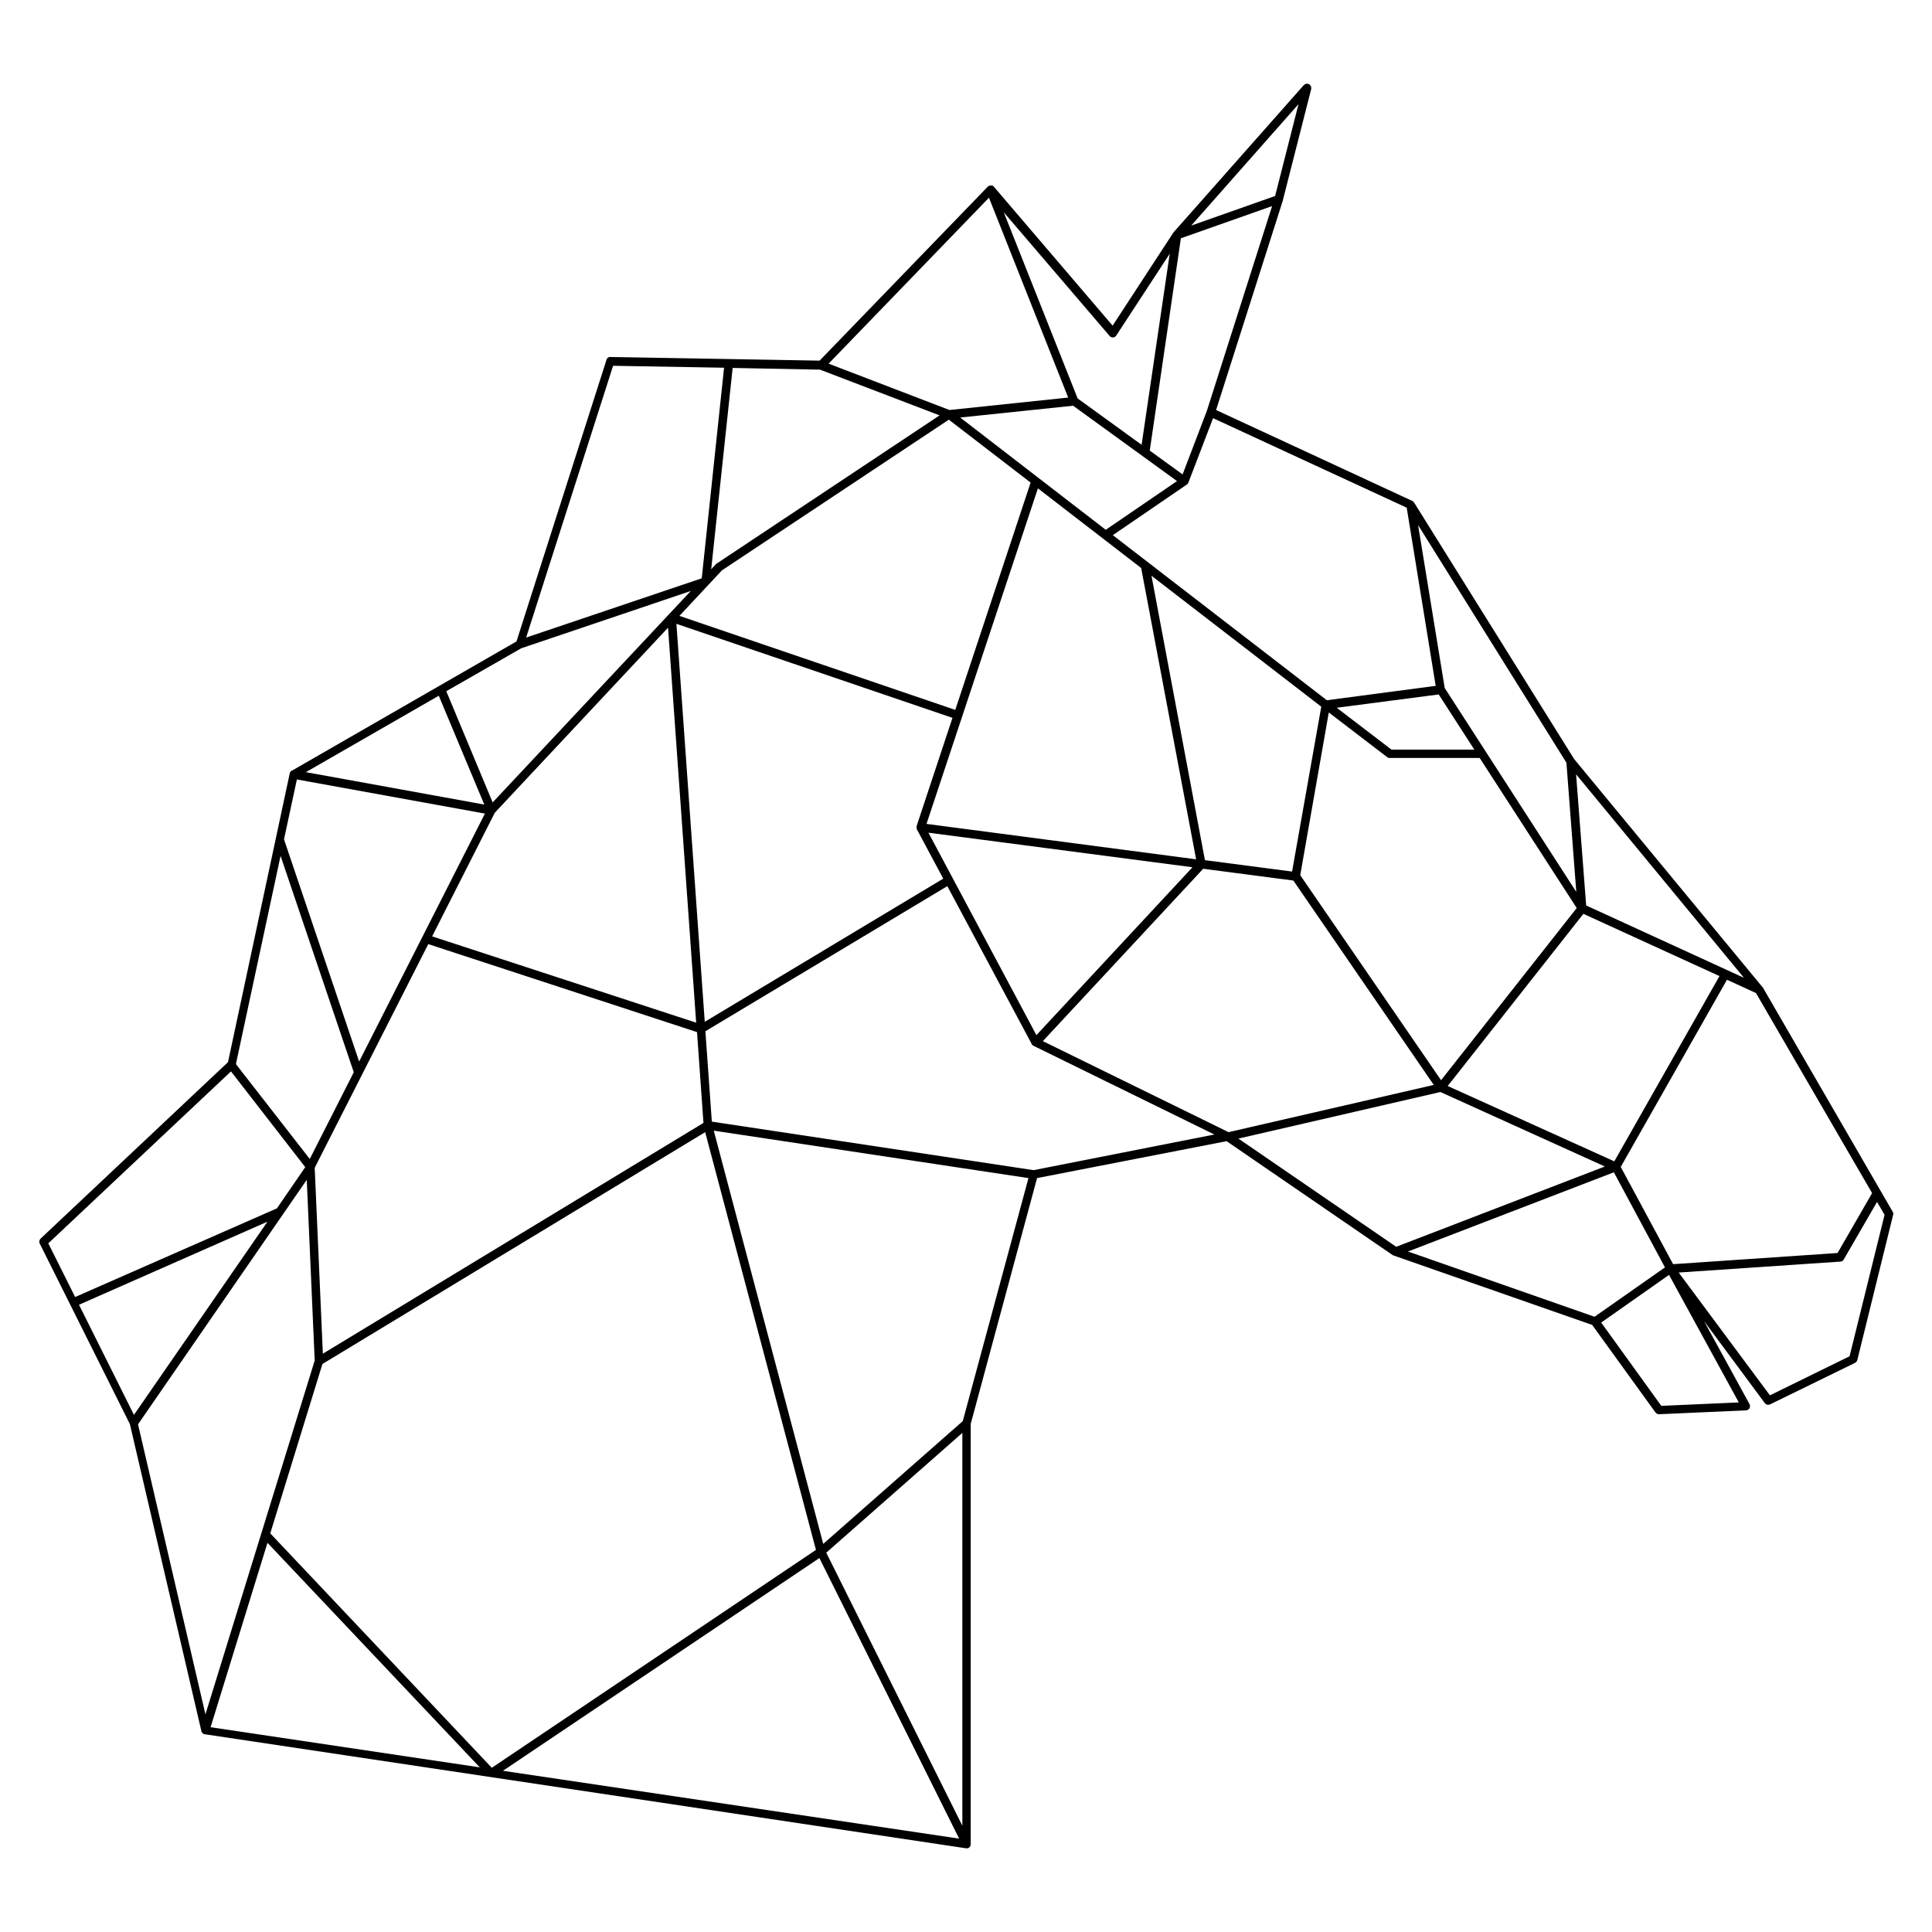 <?xml version="1.0" encoding="utf-8"?>
<svg xmlns="http://www.w3.org/2000/svg" viewBox="0 0 900 900" xml:space="preserve">
<path d="M881.7,564.5L821.2,460c0,0,0,0,0,0c0,0,0-0.1-0.1-0.1c0,0-0.1-0.1-0.1-0.1l-87.7-106.2l-74.5-119.4l0,0
	c-0.1-0.2-0.2-0.3-0.3-0.4c0,0,0,0-0.1-0.1c-0.1-0.1-0.3-0.2-0.4-0.3l0,0L566.5,191l31.1-97.6c0,0,0-0.1,0-0.1c0,0,0,0,0,0
	c0,0,0,0,0,0l13.2-51.8c0.2-0.9-0.2-1.8-1-2.3c-0.8-0.4-1.8-0.2-2.4,0.4l-60.6,68.5c0,0,0,0,0,0c0,0,0,0,0,0c0,0-0.1,0.1-0.1,0.1
	l-28.4,43.5l-55.3-64.7c0,0,0,0,0,0c-0.1-0.1-0.1-0.1-0.2-0.2c0,0-0.1-0.1-0.1-0.1c-0.1,0-0.1-0.1-0.2-0.1c0,0-0.1-0.1-0.1-0.1
	c-0.1,0-0.2-0.1-0.2-0.1c0,0-0.1,0-0.1,0c-0.1,0-0.2,0-0.3,0c0,0-0.1,0-0.1,0c-0.4,0-0.8,0.1-1.2,0.3c0,0,0,0-0.1,0
	c-0.1,0.1-0.2,0.1-0.2,0.2c0,0,0,0,0,0l-78.4,81.1l-97.4-1.7c-0.9-0.1-1.7,0.5-1.9,1.4l-41.9,131.1l-104.6,60.2c0,0,0,0-0.1,0
	c-0.1,0-0.1,0.1-0.2,0.1c0,0-0.1,0.1-0.1,0.1c-0.1,0.1-0.1,0.1-0.2,0.2c0,0-0.1,0.1-0.1,0.1c0,0.1-0.1,0.1-0.1,0.2
	c0,0-0.1,0.1-0.1,0.1c0,0.1-0.1,0.2-0.1,0.2c0,0,0,0.1,0,0.1l-28.8,134.7l-87.3,82.2c-0.6,0.6-0.8,1.6-0.4,2.3l42,84.1l33.3,143
	c0,0,0,0,0,0c0,0.2,0.1,0.3,0.2,0.5c0,0,0,0.1,0.1,0.1c0.1,0.1,0.2,0.3,0.3,0.4c0,0,0,0,0.1,0.1c0.1,0.1,0.3,0.2,0.4,0.3
	c0,0,0.1,0,0.1,0c0.1,0,0.2,0.1,0.4,0.1c0,0,0.1,0,0.1,0L450,861c0.1,0,0.2,0,0.3,0c0,0,0,0,0,0c0,0,0,0,0,0c0.1,0,0.3,0,0.4,0
	c0,0,0.1,0,0.1,0c0.1,0,0.2-0.1,0.3-0.1c0,0,0.1,0,0.1-0.1c0.1,0,0.1-0.1,0.2-0.1c0,0,0.1-0.1,0.1-0.1c0,0,0.1-0.1,0.1-0.1
	c0.1-0.1,0.1-0.1,0.2-0.2c0,0,0.1-0.1,0.1-0.1c0-0.1,0.1-0.1,0.1-0.2c0-0.1,0-0.1,0.1-0.2c0-0.1,0.1-0.1,0.1-0.2c0-0.1,0-0.1,0-0.2
	c0-0.1,0-0.2,0-0.2c0,0,0-0.1,0-0.1V663.3l30.9-114.5l88.3-17.2l77.4,53.1c0,0,0,0,0,0c0,0,0.1,0,0.1,0c0.1,0.1,0.2,0.1,0.4,0.2
	l92.4,32.3l29.5,40.8c0.4,0.5,1,0.8,1.7,0.8l40.4-1.8c0.7,0,1.3-0.4,1.7-1c0.3-0.6,0.3-1.3,0-1.9l-21.2-38.7l28.3,38.2
	c0.6,0.8,1.6,1,2.5,0.6l39.5-19.3c0.5-0.3,0.9-0.7,1.1-1.3l16.7-67.7C882.1,565.5,882,565,881.7,564.5z M872.1,555.8L856,583.7
	l-76.6,5.2L755,543.6l49.5-87.2l13.5,6.2L872.1,555.8z M324.7,480.8l3,42.3L150.4,630.6l-3.8-86.6l22.1-43.5l0,0l30.8-60.7
	L324.7,480.8z M201.3,436.2l29.2-57.6l80.7-86.2l13.1,184L201.3,436.2z M315.1,290.6l128.6,43.8L427,384.8c0,0.1,0,0.1,0,0.2
	c0,0.1,0,0.1,0,0.2c0,0.1,0,0.1,0,0.2c0,0.1,0,0.1,0,0.2c0,0,0,0.1,0,0.1c0,0.1,0,0.2,0,0.3c0,0,0,0.1,0,0.1c0,0.1,0.1,0.2,0.1,0.2
	c0,0,0,0,0,0l12.3,23L328.3,476L315.1,290.6z M480.1,224.8L445,330.7l-128.5-43.8l19.8-21.2L442,195.5L480.1,224.8z M447.3,194.5
	l52.6-5.5l48.4,35.1l-33.2,22.7L447.3,194.5z M432.5,387.9l123,16.1l-72.7,78.2L432.5,387.9z M431.6,383.8l51.9-156.3l48.1,37.1
	l25.6,135.7L431.6,383.8z M536.4,268.2l79.1,61L601.9,406l-40.6-5.3L536.4,268.2z M619,331.9l27.2,20.8c0.3,0.3,0.8,0.4,1.2,0.4
	h41.9l45.2,69.9l-63.2,80.2l-65.6-95.5L619,331.9z M622.7,329.7l47.5-6.2l16.6,25.7h-38.6L622.7,329.7z M737.6,425.7l63.4,29
	l-49,86.3l-77.6-35.1L737.6,425.7z M812.4,455.5l-73.5-33.7l-4.7-61.1L812.4,455.5z M729.7,355.3l4.6,60.2L673,320.5l-12.4-75.9
	L729.7,355.3z M655.3,236.5l13.5,83l-50.7,6.7l-99.7-76.9l34.5-23.6c0.1,0,0.1-0.1,0.1-0.1c0,0,0.1-0.1,0.1-0.1
	c0.1-0.1,0.1-0.2,0.2-0.2c0,0,0.1-0.1,0.1-0.1c0.1-0.1,0.1-0.2,0.2-0.4c0,0,0,0,0,0l11.5-30L655.3,236.5z M604.9,48.5L594,91.3
	l-39.1,13.8L604.9,48.5z M550.1,111l42.5-15l-30.4,95.4L550.9,221l-15.3-11.1L550.1,111z M516.9,156.5c0.4,0.5,1,0.7,1.6,0.7
	c0.6,0,1.2-0.4,1.5-0.9l24.9-38.1l-13.1,89l-29.8-21.6l-34.4-86.7L516.9,156.5z M460.7,92.1l36.9,93.1l-55.3,5.8L386,169.4
	L460.7,92.1z M382,172.2l55.7,21.3l-103.8,69c-0.1,0.1-0.2,0.2-0.4,0.3l-2.2,2.4l10-93.8L382,172.2z M285.6,170.4l51.7,0.9
	l-10.4,98.1L245.1,297L285.6,170.4z M242.8,302l79-26.7l-92.3,98.5l-21.6-51.8L242.8,302z M204.4,324.1l21.2,50.7l-83.1-15.1
	L204.4,324.1z M138.3,363.1l87.6,15.9l-58.6,115.5l-35-103.5L138.3,363.1z M130.7,398.7l34.1,100.8l-20.5,40.4l-34.4-44.2
	L130.7,398.7z M22.5,579.2l85.1-80.1l34.6,44.6l-13.2,19.2L35,604.2L22.5,579.2z M36.8,607.8l87.8-38.7l-62.2,90L36.8,607.8z
	 M64.3,663.5l78.6-113.9l3.7,84.2L95.7,798.6L64.3,663.5z M98.1,804.6l26.5-85.9l98.9,104.6L98.1,804.6z M125.9,714.3l24.3-78.9
	l178.3-108l51.6,194.6l-151,101.5L125.9,714.3z M234.3,824.9l147.4-99.1l65.1,130.7L234.3,824.9z M448.3,850.5l-63.4-127.2
	l63.4-55.8V850.5z M448.5,662l-65,57.2l-51-192.5l146.6,22.1L448.5,662z M481.5,545.1l-149.9-22.6l-3-42.1l112.7-67.6l39.4,73.7
	c0,0,0,0,0,0c0.1,0.2,0.2,0.3,0.3,0.4c0,0,0,0,0,0c0.1,0.1,0.3,0.2,0.5,0.3c0,0,0,0,0,0l84.2,41.3L481.5,545.1z M485.8,485
	l74.7-80.3l42,5.5l65.4,95.2l-95.6,22L485.8,485z M576.9,530.4l94.1-21.7l76.6,34.7l-97.2,37.4L576.9,530.4z M655.9,583l95.9-36.9
	l23.8,44.3l-32.8,23L655.9,583z M810,653.3l-36.1,1.6l-28-38.8l31.6-22.2L810,653.3z M861.6,631.8L824.5,650L782,592.8l75.3-5.1
	c0.7,0,1.3-0.4,1.6-1l15.5-26.8l3.5,6L861.6,631.8z"/>
</svg>
